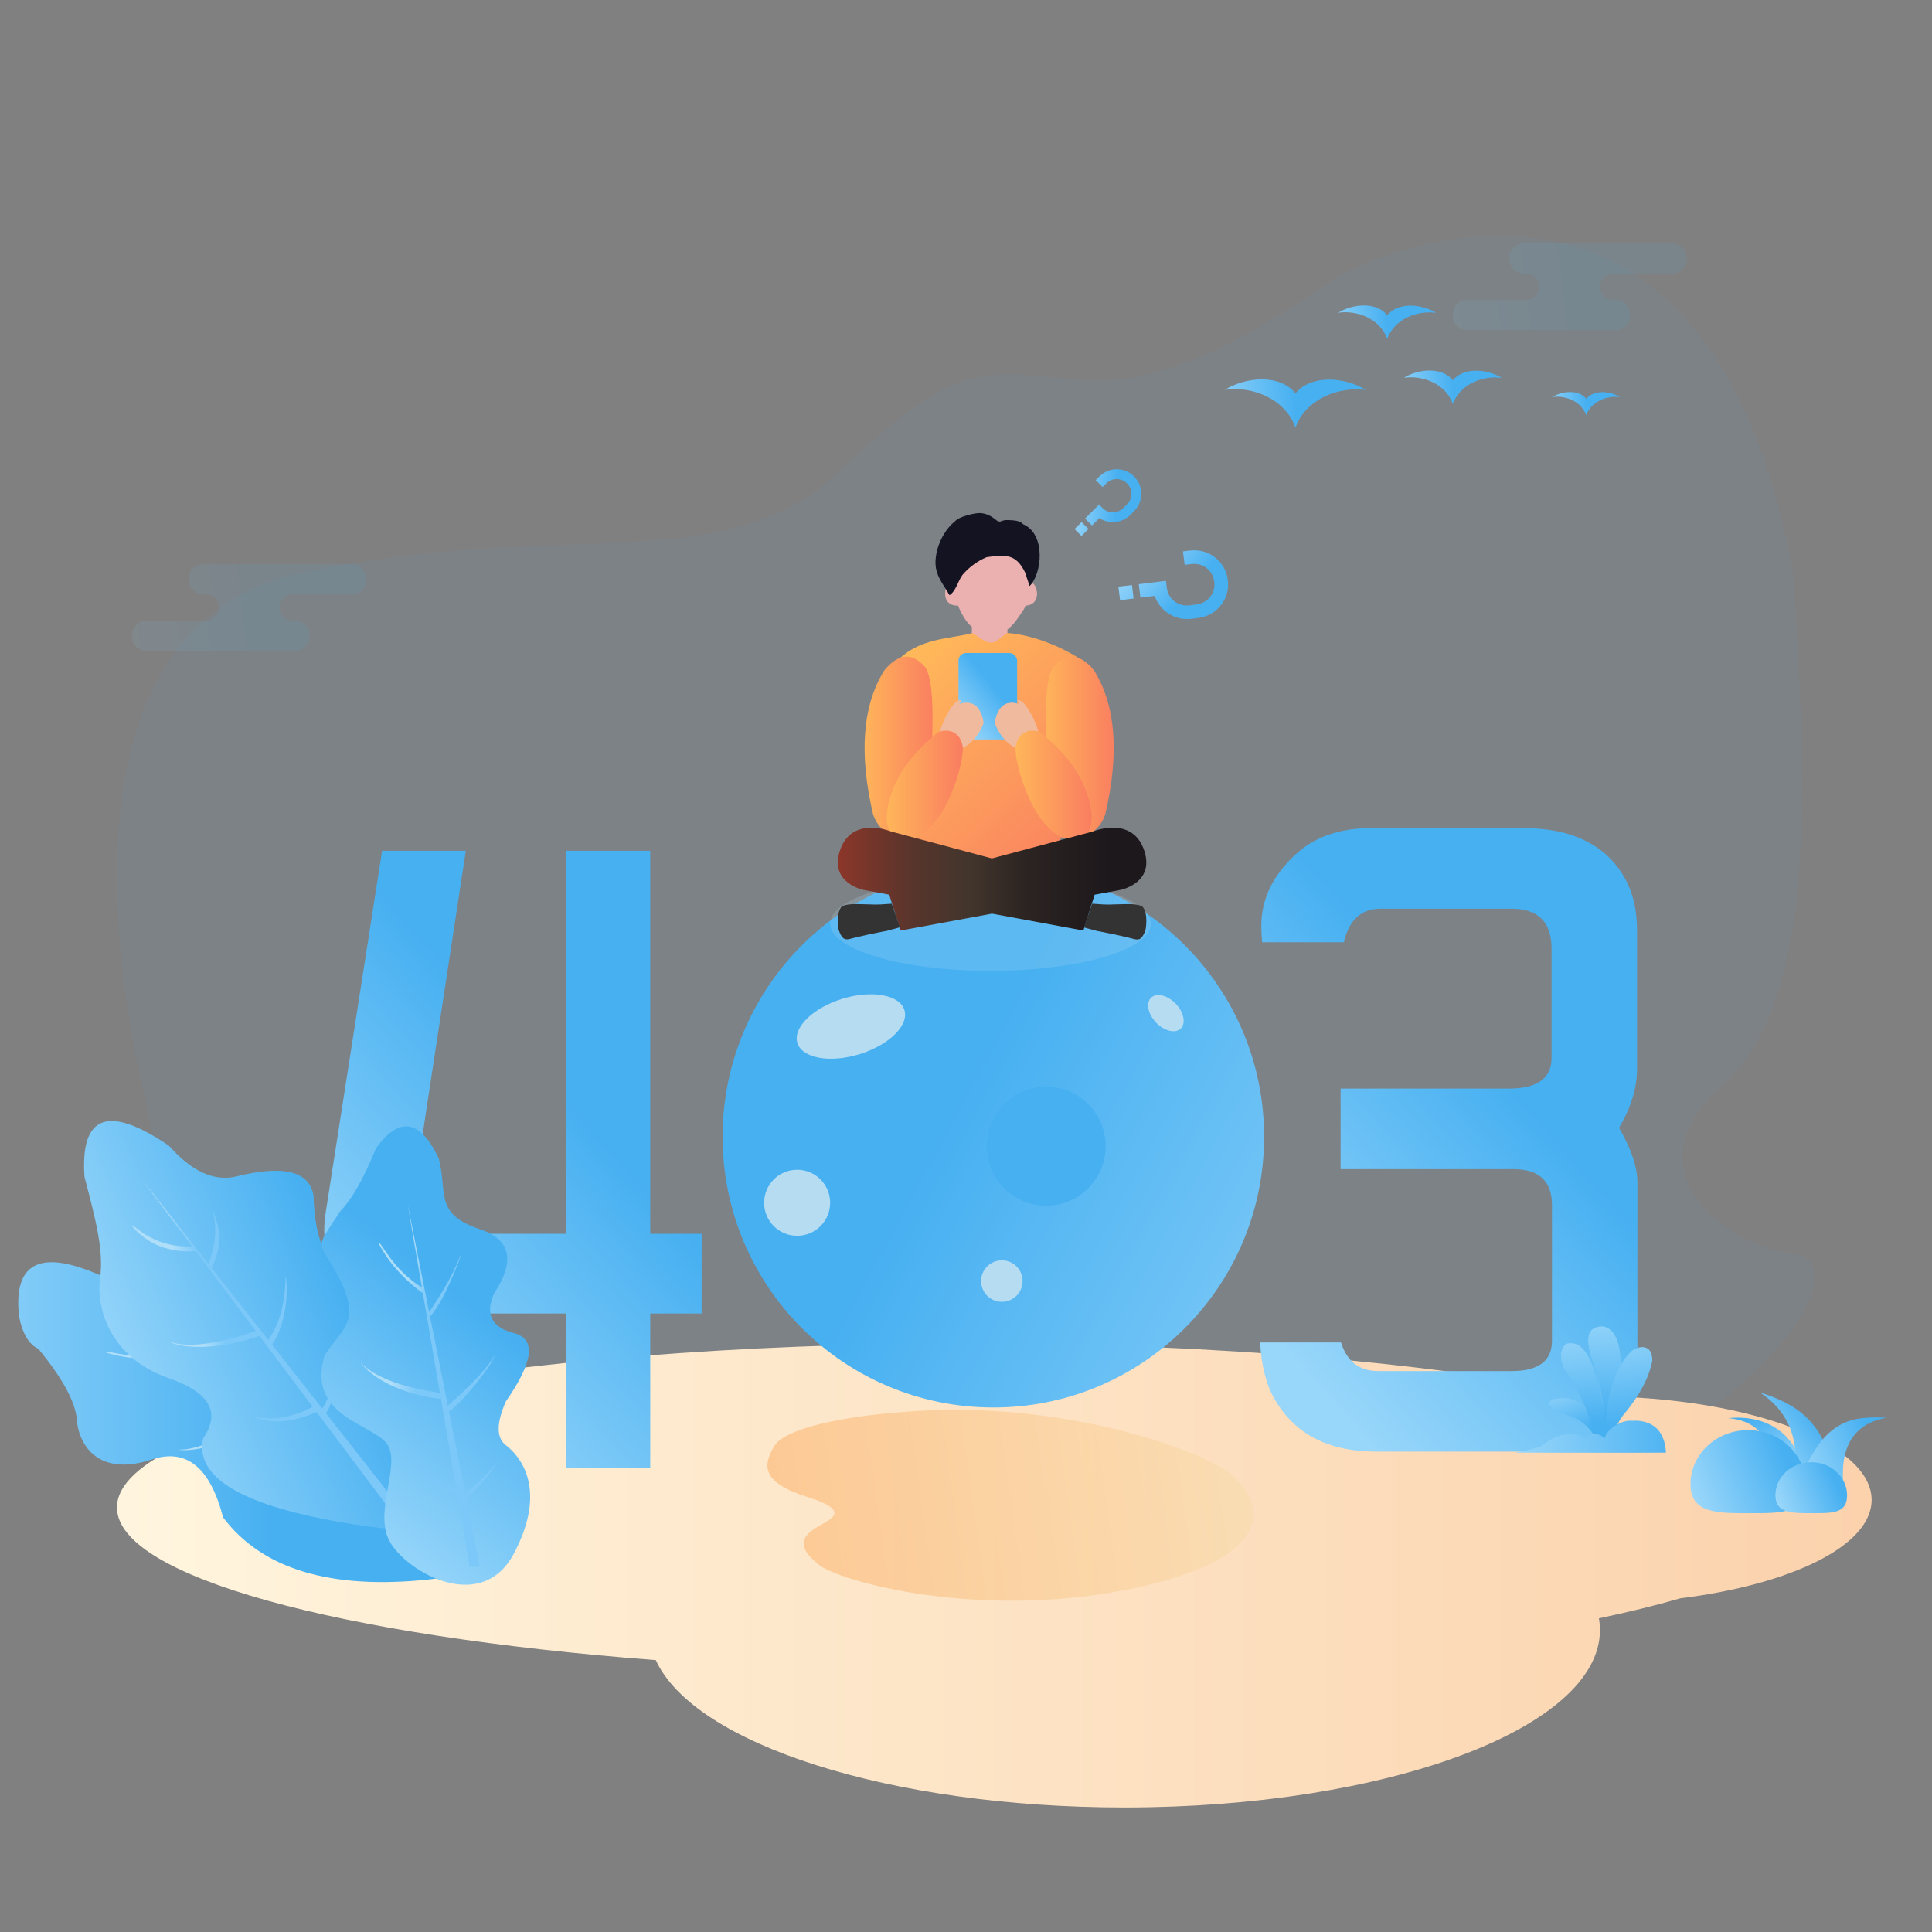 <svg viewBox="0 0 1024 1024" version="1.1">
    <rect x="0" y="0" width="1024" height="1024" fill="#808080" stroke="none"/>
    <title>403</title>
    <defs>
        <linearGradient x1="-13.582%" y1="50%" x2="50%" y2="47.203%" id="linearGradient-1">
            <stop stop-color="#98D6FA" offset="0%"></stop>
            <stop stop-color="#47B0F1" offset="100%"></stop>
        </linearGradient>
        <linearGradient x1="-9.33772794e-14%" y1="-3.106%" x2="100%" y2="-3.106%" id="linearGradient-2">
            <stop stop-color="#FFF5DE" offset="0%"></stop>
            <stop stop-color="#FBD2AC" offset="100%"></stop>
        </linearGradient>
        <linearGradient x1="-13.582%" y1="50%" x2="50%" y2="47.628%" id="linearGradient-3">
            <stop stop-color="#98D6FA" offset="0%"></stop>
            <stop stop-color="#47B0F1" offset="100%"></stop>
        </linearGradient>
        <linearGradient x1="-13.582%" y1="50%" x2="50%" y2="47.629%" id="linearGradient-4">
            <stop stop-color="#98D6FA" offset="0%"></stop>
            <stop stop-color="#47B0F1" offset="100%"></stop>
        </linearGradient>
        <linearGradient x1="-13.582%" y1="50%" x2="50%" y2="47.63%" id="linearGradient-5">
            <stop stop-color="#98D6FA" offset="0%"></stop>
            <stop stop-color="#47B0F1" offset="100%"></stop>
        </linearGradient>
        <linearGradient x1="11.093%" y1="87.008%" x2="50%" y2="30.481%" id="linearGradient-6">
            <stop stop-color="#98D6FA" offset="0%"></stop>
            <stop stop-color="#47B0F1" offset="100%"></stop>
        </linearGradient>
        <linearGradient x1="11.873%" y1="87.008%" x2="50%" y2="30.481%" id="linearGradient-7">
            <stop stop-color="#98D6FA" offset="0%"></stop>
            <stop stop-color="#47B0F1" offset="100%"></stop>
        </linearGradient>
        <linearGradient x1="-54.081%" y1="87.008%" x2="50%" y2="30.481%" id="linearGradient-8">
            <stop stop-color="#98D6FA" offset="0%"></stop>
            <stop stop-color="#47B0F1" offset="100%"></stop>
        </linearGradient>
        <linearGradient x1="0%" y1="-11.765%" x2="100%" y2="-11.765%" id="linearGradient-9">
            <stop stop-color="#F5DDA7" offset="0%"></stop>
            <stop stop-color="#FA9A41" offset="100%"></stop>
        </linearGradient>
        <linearGradient x1="22.356%" y1="-8.914%" x2="50%" y2="77.381%" id="linearGradient-10">
            <stop stop-color="#98D6FA" offset="0%"></stop>
            <stop stop-color="#47B0F1" offset="100%"></stop>
        </linearGradient>
        <linearGradient x1="45.363%" y1="-11.452%" x2="50%" y2="78.561%" id="linearGradient-11">
            <stop stop-color="#98D6FA" offset="0%"></stop>
            <stop stop-color="#47B0F1" offset="100%"></stop>
        </linearGradient>
        <linearGradient x1="47.746%" y1="-11.452%" x2="50%" y2="78.561%" id="linearGradient-12">
            <stop stop-color="#98D6FA" offset="0%"></stop>
            <stop stop-color="#47B0F1" offset="100%"></stop>
        </linearGradient>
        <linearGradient x1="43.893%" y1="-11.452%" x2="50%" y2="78.561%" id="linearGradient-13">
            <stop stop-color="#98D6FA" offset="0%"></stop>
            <stop stop-color="#47B0F1" offset="100%"></stop>
        </linearGradient>
        <linearGradient x1="0%" y1="77.603%" x2="113.228%" y2="77.603%" id="linearGradient-14">
            <stop stop-color="#98D6FA" offset="0%"></stop>
            <stop stop-color="#47B0F1" offset="100%"></stop>
        </linearGradient>
        <linearGradient x1="13.966%" y1="7.491%" x2="87.52%" y2="107.502%" id="linearGradient-15">
            <stop stop-color="#FFB859" offset="0%"></stop>
            <stop stop-color="#F97B61" offset="100%"></stop>
        </linearGradient>
        <linearGradient x1="2.075%" y1="87.008%" x2="50%" y2="30.481%" id="linearGradient-16">
            <stop stop-color="#98D6FA" offset="0%"></stop>
            <stop stop-color="#47B0F1" offset="100%"></stop>
        </linearGradient>
        <linearGradient x1="100%" y1="-2.97%" x2="0.581%" y2="-2.97%" id="linearGradient-17">
            <stop stop-color="#F97B61" offset="0%"></stop>
            <stop stop-color="#FFB859" offset="100%"></stop>
        </linearGradient>
        <linearGradient x1="100%" y1="-2.97%" x2="0.581%" y2="-2.97%" id="linearGradient-18">
            <stop stop-color="#F97B61" offset="0%"></stop>
            <stop stop-color="#FFB859" offset="100%"></stop>
        </linearGradient>
        <linearGradient x1="100%" y1="-2.97%" x2="0.581%" y2="-2.97%" id="linearGradient-19">
            <stop stop-color="#FFB859" offset="0%"></stop>
            <stop stop-color="#F97B61" offset="100%"></stop>
        </linearGradient>
        <linearGradient x1="100%" y1="-2.97%" x2="0.581%" y2="-2.97%" id="linearGradient-20">
            <stop stop-color="#FFB859" offset="0%"></stop>
            <stop stop-color="#F97B61" offset="100%"></stop>
        </linearGradient>
        <linearGradient x1="86.275%" y1="-2.805%" x2="-2.70574742e-12%" y2="-2.805%" id="linearGradient-21">
            <stop stop-color="#1D181C" offset="0%"></stop>
            <stop stop-color="#2C2422" offset="30%"></stop>
            <stop stop-color="#42352C" offset="50%"></stop>
            <stop stop-color="#57352C" offset="70%"></stop>
            <stop stop-color="#923629" offset="100%"></stop>
        </linearGradient>
        <linearGradient x1="9.902%" y1="87.008%" x2="50%" y2="30.481%" id="linearGradient-22">
            <stop stop-color="#98D6FA" offset="0%"></stop>
            <stop stop-color="#47B0F1" offset="100%"></stop>
        </linearGradient>
        <linearGradient x1="10.114%" y1="87.008%" x2="50%" y2="30.481%" id="linearGradient-23">
            <stop stop-color="#98D6FA" offset="0%"></stop>
            <stop stop-color="#47B0F1" offset="100%"></stop>
        </linearGradient>
        <linearGradient x1="-13.582%" y1="50%" x2="50%" y2="43.423%" id="linearGradient-24">
            <stop stop-color="#98D6FA" offset="0%"></stop>
            <stop stop-color="#47B0F1" offset="100%"></stop>
        </linearGradient>
        <linearGradient x1="43.14%" y1="-6.452%" x2="60.337%" y2="0%" id="linearGradient-25">
            <stop stop-color="#AFDEF9" offset="3.157%"></stop>
            <stop stop-color="#7CC9F9" offset="100%"></stop>
        </linearGradient>
        <linearGradient x1="5.92%" y1="60.857%" x2="59.966%" y2="37.054%" id="linearGradient-26">
            <stop stop-color="#98D6FA" offset="0%"></stop>
            <stop stop-color="#47B0F1" offset="100%"></stop>
        </linearGradient>
        <linearGradient x1="44.493%" y1="-6.452%" x2="58.298%" y2="0%" id="linearGradient-27">
            <stop stop-color="#AFDEF9" offset="3.157%"></stop>
            <stop stop-color="#7CC9F9" offset="100%"></stop>
        </linearGradient>
        <linearGradient x1="28.404%" y1="87.008%" x2="50%" y2="30.481%" id="linearGradient-28">
            <stop stop-color="#98D6FA" offset="0%"></stop>
            <stop stop-color="#47B0F1" offset="100%"></stop>
        </linearGradient>
        <linearGradient x1="80.177%" y1="78.124%" x2="40.161%" y2="1.204%" id="linearGradient-29">
            <stop stop-color="#98D6FA" offset="0%"></stop>
            <stop stop-color="#47B0F1" offset="100%"></stop>
        </linearGradient>
        <linearGradient x1="16.964%" y1="77.603%" x2="73.111%" y2="27.31%" id="linearGradient-30">
            <stop stop-color="#98D6FA" offset="0%"></stop>
            <stop stop-color="#47B0F1" offset="100%"></stop>
        </linearGradient>
        <linearGradient x1="0%" y1="66.879%" x2="84.978%" y2="36.126%" id="linearGradient-31">
            <stop stop-color="#98D6FA" offset="0%"></stop>
            <stop stop-color="#47B0F1" offset="100%"></stop>
        </linearGradient>
        <linearGradient x1="0%" y1="64.362%" x2="84.978%" y2="38.195%" id="linearGradient-32">
            <stop stop-color="#98D6FA" offset="0%"></stop>
            <stop stop-color="#47B0F1" offset="100%"></stop>
        </linearGradient>
        <linearGradient x1="0%" y1="63.935%" x2="84.978%" y2="38.545%" id="linearGradient-33">
            <stop stop-color="#98D6FA" offset="0%"></stop>
            <stop stop-color="#47B0F1" offset="100%"></stop>
        </linearGradient>
    </defs>
    <g id="403" stroke="none" stroke-width="1" fill="none" fill-rule="evenodd">
        <rect id="矩形" fill="#FFFFFF" opacity="0" x="0" y="0" width="1024" height="1024"></rect>
        <g id="背景" transform="translate(62, 125)" fill-rule="nonzero">
            <path d="M14.797,456.767 C7.124,423.672 -42.823,208.146 98.398,178.513 C239.619,148.879 323.048,183.393 385.098,123.052 C447.149,62.71 462.624,72.614 513.59,76.605 C564.557,80.596 623.626,37.039 643.475,23.955 C663.324,10.872 842.534,-73.307 888.351,178.513 C895.592,287.384 901.61,405.497 850.913,450.237 C800.216,494.978 851.839,535.151 888.351,539.616 C924.863,544.08 871.282,620.526 786.951,653.902 C730.88,679.056 368.191,751.18 150.995,677.041 C46.115,632.125 22.47,489.862 14.797,456.767 Z" id="路径-58" fill="#47B0F1" opacity="0.05"></path>
            <path d="M96,204 L96.001,204.15 C99.424,204.845 102,207.872 102,211.5 L102,212.5 C102,216.642 98.642,220 94.5,220 L15.5,220 C11.358,220 8,216.642 8,212.5 L8,211.5 C8,207.358 11.358,204 15.5,204 L47,204 C50.785,204 53.869,200.995 53.996,197.241 L54,197 C54,193.215 50.995,190.131 47.241,190.004 L47,190 L44,190 L44,189.85 C40.577,189.155 38,186.129 38,182.5 L38,181.5 C38,177.358 41.358,174 45.5,174 L124.5,174 C128.642,174 132,177.358 132,181.5 L132,182.5 C132,186.642 128.642,190 124.5,190 L93,190 C89.215,190 86.131,193.005 86.004,196.759 L86,197 C86,200.785 89.005,203.869 92.759,203.996 L93,204 L96,204 Z" id="形状结合" fill="url(#linearGradient-1)" opacity="0.1"></path>
            <path d="M796,34 L796.001,34.15 C799.424,34.845 802,37.872 802,41.5 L802,42.5 C802,46.642 798.642,50 794.5,50 L715.5,50 C711.358,50 708,46.642 708,42.5 L708,41.5 C708,37.358 711.358,34 715.5,34 L747,34 C750.785,34 753.869,30.995 753.996,27.241 L754,27 C754,23.215 750.995,20.131 747.241,20.004 L747,20 L744,20 L744,19.85 C740.577,19.155 738,16.129 738,12.5 L738,11.5 C738,7.358 741.358,4 745.5,4 L824.5,4 C828.642,4 832,7.358 832,11.5 L832,12.5 C832,16.642 828.642,20 824.5,20 L793,20 C789.215,20 786.131,23.005 786.004,26.759 L786,27 C786,30.785 789.005,33.869 792.759,33.996 L793,34 L796,34 Z" id="形状结合" fill="url(#linearGradient-1)" opacity="0.1"></path>
            <path d="M452.517,587 C583.621,587 701.778,597.788 784.303,615.013 C865.064,615.66 930,640.031 930,670 C930,694.23 887.553,714.8 828.611,722.132 C815.644,725.885 801.205,729.433 785.453,732.746 C785.815,734.812 786,736.898 786,739 C786,790.915 673.176,833 534,833 C409.347,833 305.833,799.24 285.587,754.894 C118.198,742.129 0,710.721 0,674 C0,625.951 202.367,587 452.517,587 Z" id="形状结合" fill="url(#linearGradient-2)"></path>
            <g id="大雁" transform="translate(587.174, 36.907)">
                <path d="M37.431,64.742 L37.431,64.645 C32.106,49.607 14.736,42.531 0,44.715 C10.926,37.92 28.964,36.111 37.434,46.528 L37.434,46.619 C45.892,36.292 64.027,38.014 74.869,44.806 C60.146,42.722 42.772,49.788 37.434,64.736 L37.431,64.742 Z" id="路径" fill="url(#linearGradient-3)"></path>
                <path d="M120.86,52.201 L120.86,52.138 C117.161,41.714 105.129,36.818 94.913,38.323 C102.485,33.615 114.99,32.359 120.86,39.579 L120.86,39.643 C126.731,32.486 139.292,33.679 146.807,38.387 C136.592,36.942 124.566,41.841 120.86,52.201 L120.86,52.201 Z" id="路径" fill="url(#linearGradient-4)"></path>
                <path d="M86.068,17.723 L86.068,17.66 C82.368,7.236 70.336,2.34 60.121,3.845 C67.692,-0.863 80.198,-2.119 86.068,5.101 L86.068,5.165 C91.938,-1.992 104.5,-0.799 112.015,3.909 C101.8,2.464 89.774,7.363 86.068,17.723 L86.068,17.723 Z" id="路径" fill="url(#linearGradient-4)"></path>
                <path d="M191.549,58.162 L191.549,58.118 C188.986,50.894 180.641,47.496 173.562,48.542 C178.812,45.278 187.48,44.407 191.549,49.413 L191.549,49.457 C195.621,44.494 204.327,45.322 209.536,48.585 C202.457,47.58 194.111,50.981 191.549,58.162 Z" id="路径" fill="url(#linearGradient-5)"></path>
            </g>
        </g>
        <g id="404" transform="translate(171.865, 438.948)" fill-rule="nonzero">
            <path d="M172.776,339.117 L172.776,257.23 L200,257.23 L200,215.001 L172.776,215.001 L172.776,12 L127.974,12 L127.974,215.001 L65.38,215.001 C60.379,215.001 56.306,213.786 53.162,211.357 C49.018,207.927 46.945,203.926 46.945,199.353 C46.945,197.781 47.303,194.422 48.017,189.278 L48.017,189.278 L75.027,12 L30.654,12 L0.643,204.497 C0.214,207.355 0,210.214 0,213.072 C0,222.504 1.858,230.149 5.573,236.009 C14.577,250.156 26.652,257.23 41.801,257.23 L41.801,257.23 L127.974,257.23 L127.974,339.117 L172.776,339.117 Z" id="4" fill="url(#linearGradient-6)"></path>
            <path d="M496,272.589 L538.904,272.589 C542.082,282.701 548.654,287.757 558.622,287.757 L629.261,287.757 C643.562,287.757 650.713,282.412 650.713,271.723 L650.713,199.783 C650.713,187.071 643.851,180.715 630.128,180.715 L538.687,180.715 L538.687,138.028 L627.744,138.028 C642.912,138.028 650.496,132.611 650.496,121.777 L650.496,63.922 C650.496,49.765 643.418,42.687 629.261,42.687 L559.922,42.687 C549.666,42.687 543.165,48.61 540.42,60.455 L497.083,60.455 C496.795,57.133 496.65,54.243 496.65,51.788 C496.65,37.775 502.645,25.208 514.635,14.085 C524.747,4.695 538.037,0 554.505,0 L635.762,0 C655.119,0 670.07,5.056 680.615,15.168 C690.727,24.991 695.783,37.848 695.783,53.738 L695.783,127.844 C695.783,137.811 692.605,148.14 686.249,158.83 C692.75,169.953 696,179.632 696,187.866 L696,276.923 C696,292.091 691.088,304.442 681.265,313.976 C669.853,324.955 657.575,330.444 644.429,330.444 L557.538,330.444 C532.547,330.444 514.707,321.343 504.017,303.142 C499.395,295.486 496.722,285.302 496,272.589 Z" id="3" fill="url(#linearGradient-7)"></path>
            <g id="无网络" transform="translate(354.635, 163.552) scale(-1, 1) translate(-354.635, -163.552) translate(211.135, 20.052)">
                <path d="M55.154,103 L166.847,103 C173.616,103 177,106.334 177,113.001 C177,119.666 173.616,123 166.847,123 L55.154,123 C48.385,123 45,119.666 45,113.001 C45,106.332 48.385,103 55.154,103 L55.154,103 Z" id="路径" fill="#FFFFFF"></path>
                <path d="M55.2,154 L136.8,154 C143.597,154 147,157.334 147,163.999 C147,170.665 143.597,174 136.8,174 L55.2,174 C48.4,174 45,170.665 45,163.999 C45,157.334 48.4,154 55.2,154 L55.2,154 Z" id="路径" fill="#FFFFFF"></path>
                <circle id="椭圆形" fill="url(#linearGradient-8)" cx="143.5" cy="143.5" r="143.5"></circle>
                <ellipse id="椭圆形" fill="#B6DCF2" transform="translate(219.004, 85.07) rotate(17.067) translate(-219.004, -85.07)" cx="219.004" cy="85.07" rx="29.669" ry="15.364"></ellipse>
                <circle id="椭圆形" fill="#47B0F1" cx="115.5" cy="148.5" r="31.5"></circle>
                <ellipse id="椭圆形" fill="#B6DCF2" transform="translate(52.045, 77.991) rotate(-46.236) translate(-52.045, -77.991)" cx="52.045" cy="77.991" rx="11.33" ry="7.212"></ellipse>
                <circle id="椭圆形" fill="#B6DCF2" cx="247.5" cy="178.5" r="17.5"></circle>
                <circle id="椭圆形" fill="#B6DCF2" cx="139" cy="220" r="11"></circle>
            </g>
        </g>
        <path d="M643.336,778.445 C622.192,788.475 631.58,791.386 639.506,794.423 C654.06,799.999 648.911,807.384 642.884,814.358 C633.964,824.68 561.065,856.793 476.195,850.124 C397.054,843.918 404.325,811.758 422.105,795.127 C436.43,781.763 502.134,746.786 582.084,741.111 C630.194,737.681 651.805,742.989 656.663,748.732 C664.697,758.245 666.877,767.272 643.336,778.445 Z" id="路径" fill="url(#linearGradient-9)" fill-rule="nonzero" opacity="0.4" transform="translate(536.376, 795.527) scale(-1, 1) rotate(8) translate(-536.376, -795.527)"></path>
        <g id="草" transform="translate(803, 703)" fill-rule="nonzero">
            <path d="M43.905,63.629 C42.226,55.987 37.324,50.645 29.197,47.603 C19.917,44.62 14.833,41.074 20.64,38.503 C25.544,38.114 36.002,34.295 43.905,57.106 C44.455,59.316 44.455,61.49 43.905,63.629 Z" id="路径-43" fill="url(#linearGradient-10)"></path>
            <path d="M44.318,64.841 C39.43,46.597 33.878,33.278 27.662,24.883 C23.097,19.146 23.417,10.937 27.662,9.081 C32.007,8.598 40.015,7.851 46.045,39.292 C46.425,41.454 48.55,54.106 46.045,62.271 C45.674,63.392 45.098,64.248 44.318,64.841 Z" id="路径-44" fill="url(#linearGradient-11)"></path>
            <path d="M45.446,60.72 C47.657,52.557 47.376,41.906 44.604,28.767 C40.365,16.029 33.128,0.361 46.318,0 C51.67,0.728 58.131,6.337 55.69,34.293 C54.202,45.574 51.614,52.238 48.898,60.72 C47.951,61.249 46.8,61.249 45.446,60.72 Z" id="路径-45" fill="url(#linearGradient-12)"></path>
            <path d="M48.028,63.891 C47.144,40.808 51.368,24.243 60.702,14.194 C63.222,10.837 72.812,7.692 72.775,18.218 C71.774,22.744 69.632,32.406 57.28,47.148 C53.211,52.468 50.536,60.243 50.51,62.066 C50.493,63.282 49.666,63.89 48.028,63.891 Z" id="路径-46" fill="url(#linearGradient-13)"></path>
            <path d="M0,66.938 C9.243,65.216 14.34,63.753 15.292,62.551 C16.72,60.748 29.297,53.005 37.14,59.527 C38.847,57.333 44.322,55.626 47.456,59.527 C48.889,53.368 57.833,49.424 61.722,50.063 C66.102,49.72 79.034,49.863 80,66.938 C76.472,67.021 49.805,67.021 0,66.938 Z" id="路径-47" fill="url(#linearGradient-14)"></path>
        </g>
        <g id="人物" transform="translate(440, 271.935)">
            <ellipse id="椭圆形" fill="#B6DCF2" opacity="0.2" cx="85" cy="217.629" rx="85" ry="25"></ellipse>
            <path d="M85.743,18.056 C91.327,18.583 96.498,21.251 100.192,25.51 C101.342,26.79 102.309,28.225 103.068,29.772 L103.121,29.886 L102.971,29.117 C104.725,29.618 105.485,32.735 105.547,36.538 L105.55,36.804 C109.812,35.638 112.851,48.711 103.58,49.053 C103.249,49.924 102.884,50.669 102.495,51.239 C100.153,54.668 97.594,59.056 93.96,61.702 L93.992,71.293 L75.035,71.561 L75.117,60.297 C73.589,59.043 72.26,57.508 71.213,55.728 C69.829,53.622 68.685,51.382 67.792,49.05 L68.165,49.031 C57.105,49.809 60.817,34.588 65.484,36.987 C65.476,36.477 65.481,35.963 65.497,35.449 C65.938,31.21 67.656,27.21 70.419,23.988 C74.24,19.572 79.977,17.352 85.743,18.056 Z M103.545,32.06 L103.551,32.211 C103.58,32.971 103.622,33.723 104.003,34.407 L103.545,32.06 Z M103.121,29.886 L103.545,32.06 L103.54,31.926 C103.521,31.45 103.492,30.975 103.372,30.514 L103.289,30.239 L103.121,29.886 Z" id="形状结合" fill="#EBB0B0" fill-rule="nonzero"></path>
            <path d="M105.705,38.678 C112.229,32.357 114.602,11.241 102.254,5.901 C100.873,4.213 97.938,3.765 93.992,3.707 C91.128,3.633 90.806,4.729 89.342,4.471 C87.878,4.213 85.723,0.74 80.154,0.053 C77.141,-0.377 68.042,1.891 66.061,4.471 C62.18,7.388 57.134,14.486 56.006,23.389 C54.845,32.308 59.433,36.736 63.254,43.511 C66.784,41.276 67.645,36.116 70.142,32.762 C73.604,28.692 77.966,25.483 82.885,23.389 C93.465,21.836 98.534,21.836 103.298,31.418 C103.298,31.418 104.1,33.838 105.705,38.678 Z" id="路径" fill="#131322" fill-rule="nonzero"></path>
            <path d="M75.468,63.569 C78.468,65.44 81.995,68.588 85.376,68.654 C87.932,68.802 91.42,65.112 93.649,63.569 C103.907,64.053 122.504,69.309 138.249,81.383 C138.249,128.071 133.612,136.391 127.596,162.67 C127.431,163.82 110.401,193.741 107.139,195.423 C94.363,201.963 84.486,200.74 70.491,199.081 C67.763,198.745 52.196,185.071 50.15,183.044 C48.512,181.403 40.356,163.442 38.502,158.494 C36.649,153.545 33.827,144.604 33.612,139.245 C33.041,124.991 32.084,100.84 31.885,82.957 C43.625,65.69 62.762,67.131 75.468,63.569 Z" id="路径" fill="url(#linearGradient-15)" fill-rule="nonzero"></path>
            <rect id="矩形" fill="url(#linearGradient-16)" fill-rule="nonzero" x="68.008" y="74.18" width="31.091" height="45.818" rx="4"></rect>
            <path d="M58.513,109.255 C63.438,105.032 68.27,102.211 73.009,100.793 C76.929,100.775 76.125,102.037 74.112,102.626 C76.082,103.16 85.167,105.066 80.118,117.809 C76.197,121.327 66.75,125.971 58.901,122.347 C54.737,119.626 54.607,115.263 58.513,109.255 Z" id="路径-109" fill="#EFBA9E" fill-rule="nonzero" transform="translate(68.652, 112.227) rotate(-31) translate(-68.652, -112.227)"></path>
            <path d="M28.689,83.398 C35.923,74.607 42.915,73.779 49.663,80.914 C57.322,88.287 54.121,135.867 49.663,165.269 C39.261,178.002 26.256,170.319 22.764,159.796 C15.187,127.363 17.162,101.897 28.689,83.398 Z" id="路径-2" fill="url(#linearGradient-17)" fill-rule="nonzero"></path>
            <path d="M30.722,154.731 C33.786,140.59 42.673,127.7 57.383,116.059 C62.701,114.073 68.731,115.971 70.157,123.224 C71.671,127.631 63.911,162.855 45.912,171.908 C32.955,174.561 27.892,168.835 30.722,154.731 Z" id="路径-3" fill="url(#linearGradient-18)" fill-rule="nonzero"></path>
            <path d="M89.764,109.255 C94.69,105.032 99.522,102.211 104.261,100.793 C108.18,100.775 107.376,102.037 105.363,102.626 C107.333,103.16 116.418,105.066 111.369,117.809 C107.448,121.327 98.002,125.971 90.152,122.347 C85.988,119.626 85.859,115.263 89.764,109.255 Z" id="路径-109" fill="#EFBA9E" fill-rule="nonzero" transform="translate(99.903, 112.227) scale(-1, 1) rotate(-31) translate(-99.903, -112.227)"></path>
            <path d="M124.703,83.398 C131.938,74.607 138.929,73.779 145.677,80.914 C153.337,88.287 150.136,135.867 145.677,165.269 C135.276,178.002 122.27,170.319 118.779,159.796 C111.202,127.363 113.176,101.897 124.703,83.398 Z" id="路径-2" fill="url(#linearGradient-19)" fill-rule="nonzero" transform="translate(132.285, 124.014) scale(-1, 1) translate(-132.285, -124.014)"></path>
            <path d="M98.974,154.731 C102.037,140.59 110.924,127.7 125.635,116.059 C130.952,114.073 136.983,115.971 138.408,123.224 C139.922,127.631 132.162,162.855 114.163,171.908 C101.207,174.561 96.144,168.835 98.974,154.731 Z" id="路径-3" fill="url(#linearGradient-20)" fill-rule="nonzero" transform="translate(118.403, 143.929) scale(-1, 1) translate(-118.403, -143.929)"></path>
            <path d="M139.238,168.784 C139.238,168.784 160.418,159.96 166.567,179.202 C171.989,196.181 153.872,199.746 153.872,199.746 L153.872,199.746 L140.173,202.274 L134.208,221.271 L85.762,212.32 L37.277,221.271 L31.304,202.259 L17.751,199.756 C17.751,199.756 -0.346,196.191 5.071,179.221 C11.215,159.987 32.369,168.807 32.369,168.807 L85.739,183.056 L139.238,168.784 Z" id="裤子" fill="url(#linearGradient-21)" fill-rule="nonzero"></path>
            <path d="M32.655,207.052 L26.82,207.432 C25.007,207.528 23.19,207.528 21.377,207.432 C17.638,207.276 14.169,207.27 14.169,207.27 C14.169,207.27 7.209,207.017 5.765,209.007 C2.987,212.834 4.437,220.615 4.437,220.615 C4.437,220.615 5.312,223.835 6.965,225.287 C8.359,226.516 10.918,225.593 10.918,225.593 C10.918,225.593 15.522,224.391 20.431,223.347 C27.085,221.933 29.934,221.462 29.934,221.462 L36.933,219.565 L32.655,207.052 Z M138.828,207.052 L144.693,207.433 C146.516,207.53 148.344,207.53 150.167,207.433 C153.926,207.277 157.416,207.271 157.416,207.271 C157.416,207.271 164.411,207.017 165.866,209.016 C168.658,212.86 167.198,220.677 167.198,220.677 C167.198,220.677 166.318,223.911 164.66,225.37 C163.256,226.603 160.687,225.678 160.687,225.678 C160.687,225.678 156.058,224.469 151.118,223.421 C144.429,222.001 141.565,221.527 141.565,221.527 L134.524,219.622 L138.828,207.052 Z" id="脚" fill="#333333" fill-rule="nonzero"></path>
        </g>
        <path d="M618.4,321.875 L618.4,314.625 L622,314.625 C628.12,314.625 632.8,309.913 632.8,303.75 L632.8,300.125 C632.8,293.962 628.12,289.25 622,289.25 C615.88,289.25 611.2,293.962 611.2,300.125 L611.2,303.75 L604,303.75 L604,300.125 C604,289.975 611.92,282 622,282 C632.08,282 640,289.975 640,300.125 L640,303.75 C640,312.45 633.88,319.7 625.6,321.512 L625.6,329.125 L618.4,329.125 L618.4,321.875 L618.4,321.875 Z M618.4,332.75 L625.6,332.75 L625.6,340 L618.4,340 L618.4,332.75 Z" id="问号" fill="url(#linearGradient-22)" fill-rule="nonzero" transform="translate(622, 311) rotate(83) translate(-622, -311)"></path>
        <path d="M583.621,275.268 L583.621,270.018 L586.221,270.018 C590.641,270.018 594.021,266.605 594.021,262.143 L594.021,259.518 C594.021,255.055 590.641,251.643 586.221,251.643 C581.801,251.643 578.421,255.055 578.421,259.518 L578.421,262.143 L573.221,262.143 L573.221,259.518 C573.221,252.168 578.941,246.393 586.221,246.393 C593.501,246.393 599.221,252.168 599.221,259.518 L599.221,262.143 C599.221,268.443 594.801,273.693 588.821,275.005 L588.821,280.518 L583.621,280.518 L583.621,275.268 L583.621,275.268 Z M583.621,283.143 L588.821,283.143 L588.821,288.393 L583.621,288.393 L583.621,283.143 Z" id="问号" fill="url(#linearGradient-23)" fill-rule="nonzero" transform="translate(586.221, 267.393) rotate(45) translate(-586.221, -267.393)"></path>
        <g id="绿植" transform="translate(-10.925, 594.158)" fill-rule="nonzero">
            <path d="M53.458,97.785 C18.721,88.992 5.515,98.645 13.84,126.743 C17.277,135.307 21.618,140.268 26.863,141.625 C42.227,154.803 51.092,165.971 53.458,175.129 C57.007,188.865 70.62,202.734 96.165,188.931 C113.195,179.729 127.391,187.611 138.753,212.577 C163.919,236.006 201.647,240.486 251.936,226.016 C302.225,211.545 294.797,188.487 229.652,156.84 C212.85,153.407 200.182,151.69 191.648,151.69 C183.115,151.69 177.463,143.374 174.694,126.743 C172.893,116.348 164.033,110.087 148.112,107.96 C132.192,105.833 124.548,99.351 125.18,88.512 C112.588,75.546 100.29,75.546 88.286,88.512 C76.282,101.477 64.673,104.569 53.458,97.785 Z" id="路径-61" fill="url(#linearGradient-24)" transform="translate(148.112, 156.545) rotate(10) translate(-148.112, -156.545)"></path>
            <path d="M128.358,61.877 L139.709,118.792 C147.102,107.926 152.424,98.448 155.673,90.358 C160.484,78.376 149.169,111.841 140.173,121.127 L149.636,168.579 C149.646,168.513 149.656,168.45 149.668,168.389 C162.678,156.949 170.895,148.099 174.319,141.839 C173.679,146.284 157.477,166.541 150.225,171.539 L158.93,215.183 C158.957,214.862 158.98,214.651 158.98,214.651 C158.98,214.651 170.424,205.903 174.319,199.625 C174.069,202.242 164.305,213.58 159.443,217.758 L166.625,253.775 L161.152,253.775 L154.642,215.683 C145.057,213.217 136.255,205.49 132.633,201.122 C140.695,207.832 147.787,211.533 153.909,212.227 C154.031,213.307 154.243,214.271 154.546,215.121 L136.215,107.845 C136.199,108.141 136.168,108.434 136.124,108.725 C125.506,100.731 117.715,91.816 112.751,81.98 C114.522,81.397 119.762,95.83 135.849,105.713 L128.358,61.877 Z M103.239,145.45 C110.477,153.117 124.487,158.515 145.269,161.642 C145.199,162.544 145.199,163.59 145.269,164.779 C125.056,162.407 109.417,153.794 103.239,145.45 Z" id="形状结合" fill="url(#linearGradient-25)" transform="translate(138.779, 157.826) rotate(-45) translate(-138.779, -157.826)"></path>
            <path d="M100.497,13.119 C68.329,-8.772 53.401,-3.267 55.714,29.635 C61.903,53.203 65.962,68.958 63.932,83.404 C61.903,97.85 68.247,125.15 100.497,136.353 C121.996,143.821 128.035,154.418 118.612,168.144 C113.881,189.218 139.957,204.343 196.839,213.52 C282.163,227.285 261.833,195.653 239.897,161.365 C224.027,145.48 221.903,135.784 221.903,123.644 C221.903,111.504 233.519,91.66 200.144,83.404 C185.487,80.072 177.802,65.414 177.089,39.43 C174.783,26.37 160.792,23.105 135.116,29.635 C123.695,31.83 112.155,26.325 100.497,13.119 Z" id="路径-65" fill="url(#linearGradient-26)"></path>
            <path d="M132.266,14.867 L144.367,70.896 L144.503,70.777 C152.075,64.083 156.911,55.952 159.013,46.384 L159.078,46.075 L159.072,46.119 C157.985,53.675 158.206,63.427 144.963,73.65 L155.215,121.129 L155.508,120.971 C164.596,115.963 172.169,107.249 178.227,94.829 C177.585,99.291 168.97,117.023 155.897,124.284 L164.982,166.351 C167.637,164.741 174.635,159.979 178.227,152.614 C176.551,158.076 173.285,164.91 165.661,169.49 L179.068,231.573 L173.471,228.843 L161.516,166.766 C141.555,165.76 133.722,158.289 130.145,153.976 C138.031,160.538 148.269,163.662 160.859,163.348 L151.768,116.141 C151.777,116.475 151.792,116.822 151.813,117.182 C131.6,114.809 113.325,106.784 107.147,98.439 C114.385,106.107 129.274,111.308 151.813,114.044 L151.354,113.988 L141.226,61.383 C141.209,61.566 141.187,61.747 141.16,61.928 C128.078,56.516 119.911,47.53 116.659,34.97 C118.428,34.387 120.784,50.118 140.745,58.903 L132.266,14.867 Z" id="形状结合" fill="url(#linearGradient-27)" transform="translate(143.107, 123.22) rotate(-26) translate(-143.107, -123.22)"></path>
            <path d="M210.126,14.595 C222.545,-2.665 233.663,-0.914 243.478,19.849 C248.237,37.79 240.722,49.197 265.298,57.352 C281.683,62.789 284.162,74.172 272.736,91.5 C267.964,102.404 271.49,109.374 283.314,112.409 C295.137,115.444 293.715,127.517 279.047,148.628 C273.962,160.201 273.962,167.935 279.047,171.828 C286.674,177.667 301.329,195.179 283.314,229.219 C265.298,263.259 222.854,236.823 216.49,220.818 C210.126,204.813 222.854,182.767 216.49,171.828 C210.126,160.888 173.025,157.121 182.937,124.311 C191.186,110.887 202.671,107.007 191.141,84.15 C179.611,61.293 176.684,70.477 191.141,47.961 C197.453,41.491 203.782,30.369 210.126,14.595 Z" id="路径-96" fill="url(#linearGradient-28)"></path>
            <path d="M227.031,44.349 L238.382,101.264 C245.776,90.398 251.097,80.92 254.346,72.83 C259.158,60.848 247.843,94.313 238.847,103.599 L248.31,151.051 C248.319,150.985 248.33,150.922 248.341,150.861 C261.351,139.42 269.568,130.571 272.993,124.311 C272.353,128.755 256.15,149.013 248.899,154.011 L257.603,197.655 C257.631,197.334 257.654,197.123 257.654,197.123 C257.654,197.123 269.097,188.375 272.993,182.097 C272.742,184.713 262.979,196.052 258.116,200.23 L265.298,236.247 L259.825,236.247 L253.315,198.155 C243.73,195.689 234.928,187.962 231.306,183.594 C239.369,190.304 246.461,194.005 252.582,194.698 C252.704,195.779 252.917,196.743 253.219,197.593 L234.888,90.317 C234.872,90.613 234.842,90.906 234.798,91.197 C224.179,83.203 216.388,74.288 211.425,64.452 C213.195,63.869 218.436,78.302 234.522,88.185 L227.031,44.349 Z M201.912,127.922 C209.15,135.589 223.16,140.986 243.943,144.114 C243.872,145.016 243.872,146.062 243.943,147.251 C223.729,144.879 208.09,136.266 201.912,127.922 Z" id="形状结合" fill="url(#linearGradient-25)"></path>
        </g>
        <g id="石头" transform="translate(896, 738)" fill-rule="nonzero">
            <path d="M42.396,49.516 C45.302,27.313 37.837,15.352 20,13.632 C44.142,11.325 60.124,26.017 60.382,49.516 C55.377,49.691 49.382,49.691 42.396,49.516 Z" id="路径-38" fill="url(#linearGradient-29)"></path>
            <path d="M54.121,49.647 C58.834,27.241 53.037,10.692 36.731,0 C57.552,6.567 72.511,16.435 77.373,49.647 C71.019,50.118 63.268,50.118 54.121,49.647 Z" id="路径-39" fill="url(#linearGradient-30)"></path>
            <path d="M81.068,50 C78.983,28.704 86.627,16.503 104,13.395 C87.886,12.987 69.911,11.906 57.052,50 C67.95,49.65 75.955,49.65 81.068,50 Z" id="路径-40" fill="url(#linearGradient-31)"></path>
            <path d="M31.412,63.999 C48.257,63.999 61,64.409 61,48.609 C61,32.809 47.345,20 30.5,20 C13.655,20 0,32.809 0,48.609 C0,64.409 14.568,63.999 31.412,63.999 Z" id="椭圆形" fill="url(#linearGradient-32)"></path>
            <path d="M64.568,63.999 C75.062,63.999 83,64.251 83,54.555 C83,44.86 74.493,37 64,37 C53.507,37 45,44.86 45,54.555 C45,64.251 54.075,63.999 64.568,63.999 Z" id="椭圆形备份-6" fill="url(#linearGradient-33)"></path>
        </g>
    </g>
</svg>
